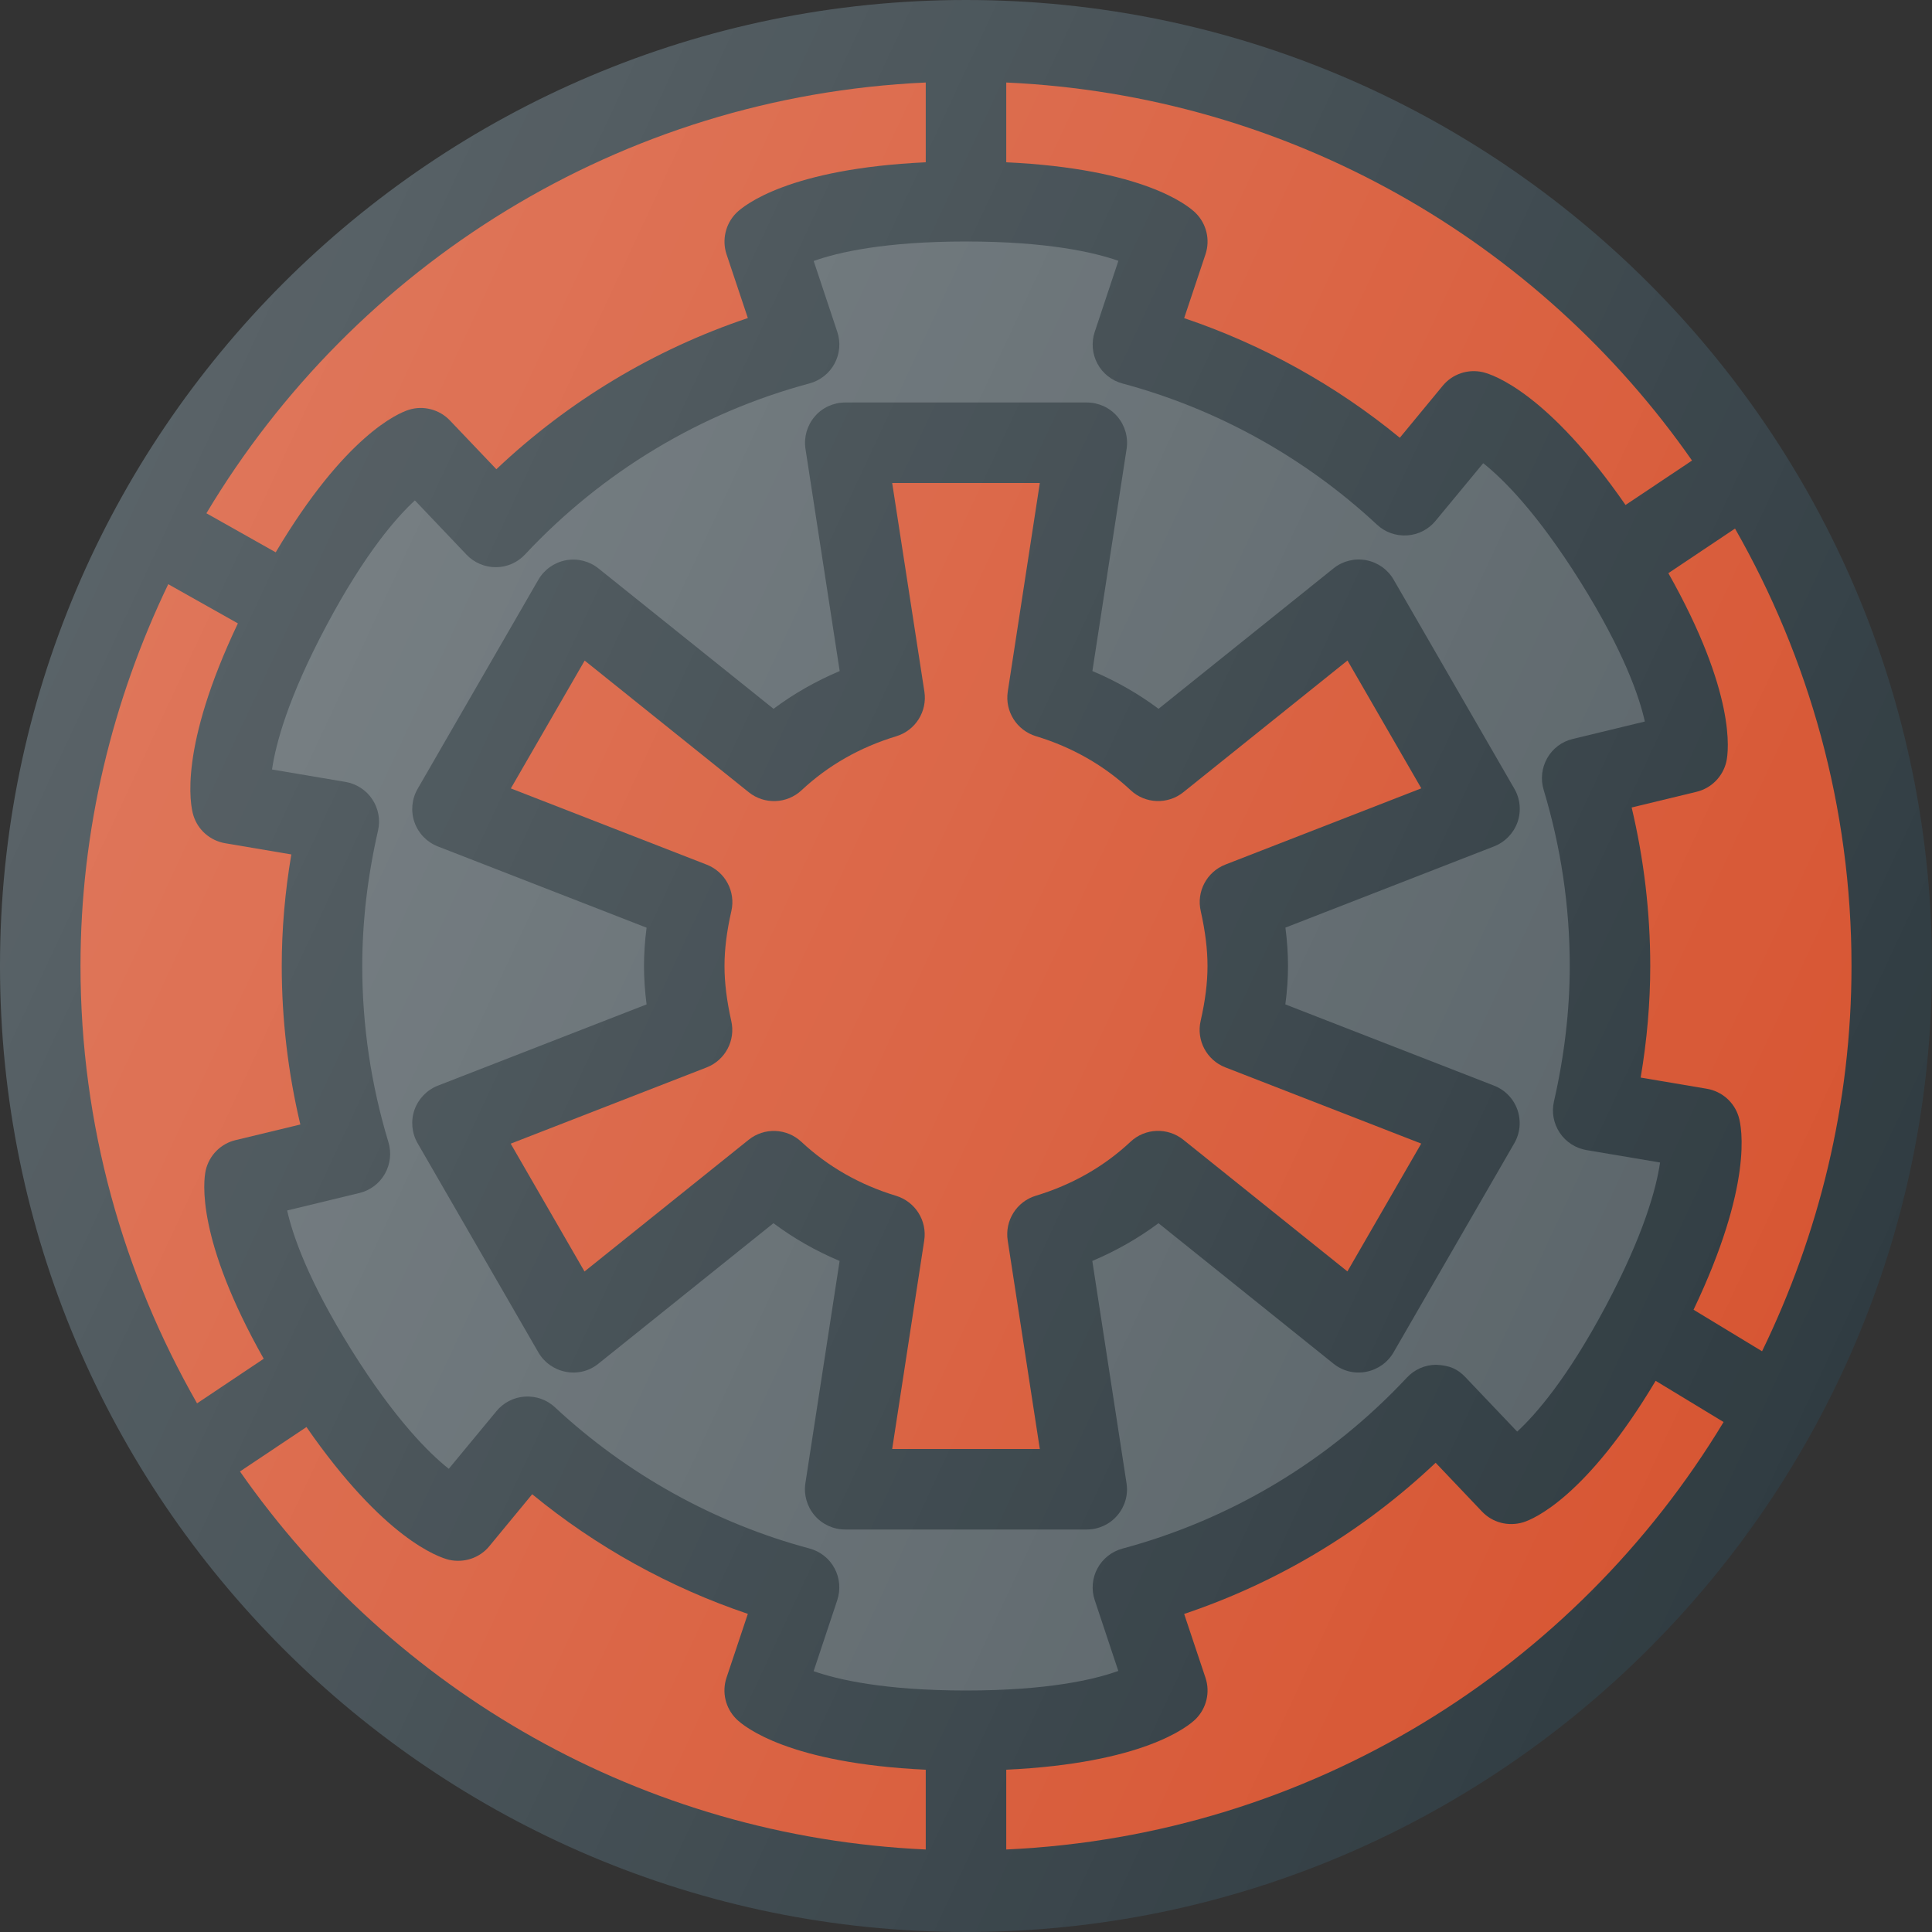 <?xml version="1.0" ?><svg enable-background="new 0 0 24 24" id="Layer_1" version="1.1" viewBox="0 0 24 24" xml:space="preserve" xmlns="http://www.w3.org/2000/svg" xmlns:xlink="http://www.w3.org/1999/xlink"><rect x="0" y="0" width="24" height="24" fill="#333333" stroke="none"/><g><path d="M12,0C5.383,0,0,5.383,0,12s5.383,12,12,12s12-5.383,12-12S18.617,0,12,0z" fill="#303C42"/><path d="M13.599,19.877l0.293,0.88C13.592,20.865,13.014,21,12,21   c-1.02,0-1.599-0.137-1.893-0.24l0.294-0.883   c0.043-0.131,0.031-0.274-0.034-0.395c-0.065-0.122-0.178-0.21-0.311-0.246   c-1.174-0.314-2.268-0.921-3.162-1.754c-0.101-0.094-0.232-0.141-0.374-0.133   c-0.137,0.009-0.265,0.074-0.353,0.181l-0.592,0.716   c-0.25-0.198-0.671-0.617-1.209-1.476c-0.54-0.865-0.731-1.429-0.799-1.733   l0.897-0.217c0.134-0.032,0.249-0.118,0.317-0.238s0.084-0.262,0.044-0.394   C4.61,13.478,4.5,12.742,4.5,12c0-0.547,0.066-1.113,0.196-1.682   c0.031-0.134,0.005-0.275-0.072-0.39c-0.076-0.114-0.197-0.192-0.333-0.215   L3.379,9.559C3.425,9.244,3.577,8.669,4.053,7.775   c0.479-0.901,0.872-1.348,1.101-1.559l0.642,0.675   c0.094,0.099,0.226,0.155,0.362,0.155c0,0,0.001,0,0.002,0   c0.138-0,0.269-0.058,0.363-0.159c0.96-1.027,2.181-1.761,3.533-2.124   c0.133-0.036,0.246-0.125,0.311-0.246c0.065-0.121,0.078-0.264,0.034-0.395   l-0.293-0.88C10.408,3.135,10.986,3,12,3c1.02,0,1.599,0.137,1.893,0.24   l-0.294,0.883c-0.043,0.131-0.031,0.274,0.034,0.395   c0.065,0.122,0.178,0.21,0.311,0.246c1.174,0.314,2.268,0.921,3.162,1.754   c0.101,0.094,0.232,0.141,0.374,0.133c0.137-0.009,0.265-0.074,0.353-0.181   l0.592-0.716c0.25,0.198,0.671,0.617,1.209,1.476   c0.54,0.865,0.731,1.429,0.799,1.733l-0.897,0.217   c-0.134,0.032-0.248,0.118-0.316,0.238s-0.084,0.262-0.044,0.394   C19.39,10.522,19.5,11.258,19.5,12c0,0.547-0.066,1.113-0.196,1.682   c-0.031,0.134-0.005,0.275,0.072,0.39c0.076,0.114,0.197,0.192,0.333,0.215   l0.913,0.154c-0.046,0.315-0.198,0.889-0.674,1.784   c-0.479,0.9-0.872,1.348-1.101,1.559l-0.642-0.675   c-0.095-0.1-0.193-0.148-0.365-0.155c-0.138,0-0.269,0.058-0.363,0.159   c-0.96,1.027-2.181,1.761-3.533,2.124c-0.133,0.036-0.246,0.125-0.311,0.246   C13.568,19.603,13.555,19.746,13.599,19.877z" fill="#596368"/><path d="M21.598,13.872c-0.055-0.181-0.208-0.315-0.395-0.347l-0.822-0.139   C20.46,12.919,20.5,12.455,20.5,12c0-0.664-0.078-1.324-0.231-1.969l0.806-0.195   c0.184-0.044,0.327-0.189,0.37-0.373c0.031-0.136,0.119-0.856-0.72-2.343   l0.828-0.554C22.469,8.171,23,10.023,23,12c0,1.717-0.407,3.337-1.111,4.786   l-0.851-0.516C21.777,14.72,21.639,14.006,21.598,13.872z" fill="#D75532"/><path d="M21.019,5.721l-0.826,0.552c-0.96-1.385-1.638-1.618-1.773-1.65   c-0.184-0.042-0.377,0.022-0.498,0.169L17.389,5.438   c-0.795-0.653-1.707-1.158-2.679-1.486l0.265-0.793   c0.06-0.18,0.013-0.378-0.121-0.512C14.755,2.548,14.195,2.095,12.5,2.016V1.025   C16.024,1.185,19.119,3,21.019,5.721z" fill="#D75532"/><path d="M11.5,1.025v0.991C9.805,2.095,9.245,2.548,9.146,2.646   C9.013,2.78,8.966,2.979,9.025,3.158l0.265,0.793   c-1.164,0.391-2.229,1.031-3.124,1.878L5.589,5.223   c-0.131-0.137-0.33-0.189-0.508-0.133C4.948,5.13,4.287,5.41,3.425,6.861   L2.564,6.376C4.405,3.298,7.701,1.197,11.5,1.025z" fill="#D75532"/><path d="M2.09,7.257l0.865,0.487C2.223,9.284,2.361,9.995,2.402,10.128   c0.055,0.181,0.208,0.315,0.395,0.347l0.822,0.139C3.54,11.081,3.5,11.545,3.5,12   c0,0.664,0.078,1.324,0.231,1.969l-0.805,0.194   c-0.184,0.044-0.327,0.189-0.37,0.373c-0.031,0.136-0.119,0.856,0.72,2.343   l-0.828,0.554C1.531,15.829,1,13.977,1,12C1,10.3,1.399,8.695,2.09,7.257z" fill="#D75532"/><path d="M2.981,18.279l0.826-0.552c0.96,1.385,1.638,1.618,1.773,1.65   c0.185,0.04,0.377-0.022,0.498-0.169L6.611,18.562   c0.795,0.653,1.707,1.158,2.679,1.486l-0.265,0.793   c-0.06,0.18-0.013,0.378,0.121,0.512C9.245,21.452,9.805,21.905,11.5,21.984   v0.991C7.976,22.815,4.881,21,2.981,18.279z" fill="#D75532"/><path d="M12.5,22.975v-0.991c1.695-0.079,2.255-0.532,2.354-0.63   c0.134-0.134,0.181-0.332,0.121-0.512l-0.265-0.793   c1.164-0.391,2.229-1.031,3.124-1.878l0.577,0.607   c0.13,0.137,0.326,0.187,0.509,0.133c0.133-0.04,0.789-0.319,1.647-1.758   l0.844,0.512C19.565,20.721,16.281,22.803,12.5,22.975z" fill="#D75532"/><path d="M13.994,18.424l-0.425-2.76c0.295-0.125,0.57-0.281,0.822-0.469   l2.174,1.745c0.114,0.092,0.262,0.129,0.405,0.101   c0.143-0.027,0.268-0.115,0.341-0.241l1.5-2.598   c0.073-0.126,0.087-0.278,0.039-0.416c-0.048-0.137-0.154-0.247-0.291-0.3   l-2.592-1.009C15.989,12.313,16,12.155,16,12s-0.011-0.313-0.032-0.477l2.592-1.009   c0.136-0.053,0.242-0.163,0.291-0.3c0.048-0.138,0.034-0.29-0.039-0.416   l-1.5-2.598c-0.073-0.126-0.198-0.214-0.341-0.241   c-0.144-0.027-0.292,0.01-0.405,0.101l-2.174,1.745   c-0.252-0.188-0.527-0.345-0.822-0.469l0.425-2.76   c0.022-0.145-0.02-0.291-0.115-0.402C13.785,5.063,13.646,5,13.5,5h-3   c-0.146,0-0.285,0.063-0.379,0.174c-0.095,0.111-0.137,0.257-0.115,0.402   l0.425,2.76c-0.295,0.125-0.57,0.281-0.822,0.469L7.434,7.061   C7.321,6.97,7.173,6.933,7.029,6.96C6.886,6.987,6.761,7.075,6.688,7.201   l-1.5,2.598c-0.073,0.126-0.087,0.278-0.039,0.416   c0.048,0.137,0.154,0.247,0.291,0.3l2.592,1.009C8.011,11.687,8,11.845,8,12   s0.011,0.313,0.032,0.477l-2.592,1.009c-0.136,0.053-0.242,0.163-0.291,0.3   c-0.048,0.138-0.034,0.29,0.039,0.416l1.5,2.598   c0.073,0.126,0.198,0.214,0.341,0.241c0.145,0.028,0.292-0.009,0.405-0.101   l2.174-1.745c0.252,0.188,0.527,0.345,0.822,0.469l-0.425,2.76   c-0.022,0.145,0.02,0.291,0.115,0.402C10.215,18.937,10.354,19,10.5,19h3   c0.146,0,0.285-0.063,0.379-0.174C13.975,18.715,14.017,18.568,13.994,18.424z" fill="#303C42"/><path d="M12.917,18h-1.834l0.398-2.59   c0.038-0.246-0.111-0.482-0.349-0.555c-0.452-0.137-0.847-0.363-1.177-0.671   c-0.182-0.17-0.461-0.181-0.655-0.025l-2.039,1.636l-0.917-1.588l2.434-0.947   c0.231-0.09,0.362-0.336,0.306-0.578C9.028,12.432,9,12.209,9,12   s0.028-0.432,0.085-0.681c0.056-0.242-0.075-0.488-0.306-0.578L6.346,9.794   l0.917-1.588l2.039,1.636c0.194,0.155,0.473,0.145,0.655-0.025   c0.33-0.309,0.725-0.534,1.177-0.671c0.238-0.072,0.387-0.309,0.349-0.555   L11.083,6h1.834l-0.398,2.59c-0.038,0.246,0.111,0.482,0.349,0.555   c0.452,0.137,0.847,0.363,1.177,0.671c0.181,0.17,0.461,0.181,0.655,0.025   l2.039-1.636l0.917,1.588l-2.434,0.947c-0.231,0.09-0.362,0.336-0.306,0.578   C14.972,11.568,15,11.791,15,12s-0.028,0.432-0.085,0.681   c-0.056,0.242,0.075,0.488,0.306,0.578l2.434,0.947l-0.917,1.588l-2.039-1.636   c-0.194-0.155-0.474-0.145-0.655,0.025c-0.33,0.309-0.725,0.534-1.177,0.671   c-0.238,0.072-0.387,0.309-0.349,0.555L12.917,18z" fill="#D75532"/><linearGradient gradientUnits="userSpaceOnUse" id="SVGID_1_" x1="1.125" x2="22.875" y1="6.929" y2="17.071"><stop offset="0" style="stop-color:#FFFFFF;stop-opacity:0.2"/><stop offset="1" style="stop-color:#FFFFFF;stop-opacity:0"/></linearGradient><path d="M12,0C5.383,0,0,5.383,0,12s5.383,12,12,12s12-5.383,12-12S18.617,0,12,0z" fill="url(#SVGID_1_)"/></g><g/><g/><g/><g/><g/><g/><g/><g/><g/><g/><g/><g/><g/><g/><g/></svg>